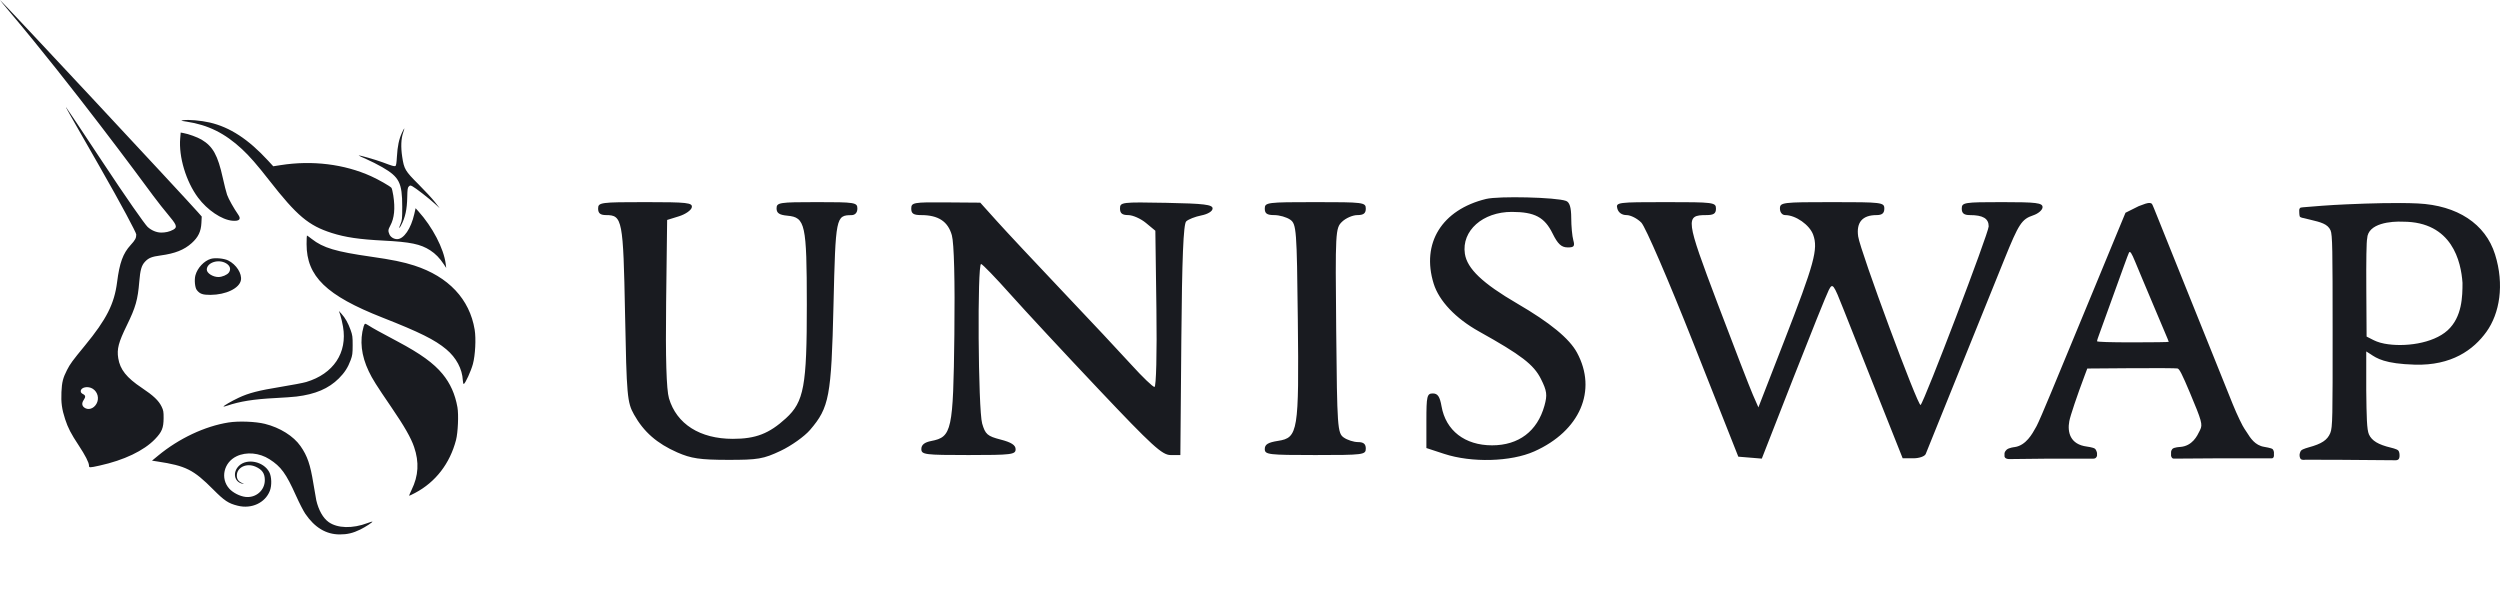 <svg width="158" height="38" viewBox="0 0 158 38" fill="none" xmlns="http://www.w3.org/2000/svg">
	<g clip-path="url(#clip0_7242_72344)">
		<path fill-rule="evenodd" clip-rule="evenodd" d="M0.612 0.749C4.559 5.425 8.892 11.3 9.593 12.25C9.63 12.301 9.657 12.338 9.673 12.359C10.047 12.864 10.355 13.238 10.59 13.523L10.59 13.523C11.11 14.155 11.264 14.342 10.954 14.514C10.704 14.653 10.445 14.699 10.188 14.699C9.896 14.699 9.568 14.562 9.329 14.341C9.16 14.184 8.004 12.545 6.43 10.16C5.225 8.336 4.217 6.822 4.189 6.797C4.126 6.738 4.127 6.74 6.307 10.547C7.675 12.938 8.612 14.705 8.612 14.818C8.612 15.048 8.547 15.169 8.257 15.486C7.773 16.013 7.556 16.606 7.4 17.832C7.225 19.207 6.732 20.179 5.366 21.841C4.567 22.814 4.436 22.993 4.235 23.385C3.981 23.879 3.911 24.155 3.883 24.779C3.853 25.439 3.911 25.865 4.117 26.495C4.298 27.047 4.487 27.412 4.969 28.141C5.385 28.77 5.624 29.237 5.624 29.42C5.624 29.566 5.653 29.566 6.297 29.424C7.84 29.084 9.093 28.485 9.798 27.752C10.234 27.298 10.336 27.048 10.34 26.426C10.342 26.019 10.327 25.934 10.214 25.7C10.031 25.319 9.697 25.003 8.962 24.512C7.998 23.869 7.586 23.351 7.473 22.639C7.379 22.054 7.488 21.642 8.021 20.551C8.573 19.422 8.709 18.941 8.802 17.802C8.862 17.067 8.944 16.777 9.161 16.544C9.387 16.302 9.59 16.219 10.148 16.145C11.059 16.023 11.639 15.793 12.116 15.364C12.529 14.992 12.702 14.634 12.729 14.094L12.749 13.685L12.518 13.422C11.681 12.47 0.052 0 7.4373e-05 0C-0.011 0 0.264 0.337 0.612 0.749ZM6.094 25.525C6.283 25.198 6.183 24.778 5.866 24.572C5.567 24.378 5.103 24.47 5.103 24.723C5.103 24.8 5.146 24.856 5.245 24.905C5.411 24.989 5.423 25.082 5.292 25.274C5.16 25.468 5.171 25.639 5.322 25.754C5.567 25.941 5.913 25.839 6.094 25.525ZM11.789 7.687C11.415 7.631 11.4 7.624 11.575 7.598C11.912 7.547 12.707 7.616 13.255 7.743C14.534 8.04 15.698 8.8 16.94 10.15L17.27 10.509L17.742 10.435C19.731 10.123 21.755 10.371 23.447 11.134C23.913 11.344 24.647 11.762 24.738 11.87C24.767 11.904 24.821 12.124 24.857 12.359C24.983 13.173 24.92 13.796 24.665 14.262C24.527 14.515 24.519 14.596 24.612 14.813C24.687 14.986 24.894 15.114 25.1 15.114C25.52 15.113 25.973 14.449 26.183 13.526L26.266 13.159L26.431 13.341C27.336 14.343 28.047 15.708 28.169 16.68L28.201 16.934L28.049 16.703C27.787 16.307 27.524 16.037 27.187 15.819C26.58 15.427 25.937 15.293 24.237 15.206C22.7 15.127 21.831 14.999 20.969 14.725C19.502 14.258 18.763 13.636 17.02 11.404C16.246 10.413 15.768 9.864 15.292 9.423C14.211 8.419 13.149 7.893 11.789 7.687ZM25.085 9.9C25.123 9.236 25.216 8.798 25.401 8.398C25.475 8.239 25.543 8.11 25.554 8.11C25.565 8.11 25.533 8.227 25.483 8.37C25.348 8.758 25.326 9.289 25.419 9.907C25.537 10.691 25.604 10.804 26.453 11.651C26.851 12.048 27.314 12.549 27.482 12.764L27.787 13.155L27.482 12.876C27.109 12.534 26.25 11.867 26.061 11.772C25.933 11.708 25.914 11.709 25.836 11.786C25.764 11.856 25.748 11.961 25.738 12.46C25.723 13.238 25.614 13.737 25.352 14.236C25.211 14.506 25.188 14.448 25.317 14.143C25.412 13.916 25.422 13.816 25.421 13.063C25.42 11.551 25.236 11.187 24.157 10.565C23.884 10.407 23.434 10.179 23.157 10.059C22.88 9.939 22.66 9.834 22.668 9.826C22.699 9.796 23.75 10.096 24.174 10.255C24.803 10.491 24.907 10.522 24.984 10.493C25.035 10.474 25.06 10.329 25.085 9.9ZM11.389 8.739C11.287 9.907 11.756 11.469 12.514 12.487C13.102 13.277 14.012 13.89 14.685 13.95C15.125 13.989 15.257 13.854 15.058 13.57C14.782 13.176 14.441 12.569 14.351 12.309C14.296 12.148 14.174 11.671 14.082 11.249C13.765 9.81 13.455 9.25 12.737 8.824C12.475 8.669 11.917 8.466 11.593 8.409L11.42 8.378L11.389 8.739ZM24.166 20.069C20.623 18.676 19.376 17.468 19.376 15.429C19.376 15.129 19.387 14.883 19.399 14.883C19.413 14.883 19.549 14.982 19.704 15.103C20.422 15.666 21.227 15.906 23.453 16.223C24.763 16.41 25.501 16.56 26.181 16.781C28.343 17.481 29.68 18.901 29.999 20.836C30.092 21.398 30.038 22.452 29.887 23.008C29.769 23.447 29.407 24.238 29.311 24.268C29.284 24.276 29.258 24.177 29.251 24.041C29.215 23.315 28.838 22.608 28.207 22.078C27.489 21.475 26.524 20.996 24.166 20.069ZM21.508 19.915C21.558 20.06 21.635 20.389 21.679 20.647C21.963 22.295 21.076 23.627 19.352 24.143C19.17 24.198 18.451 24.335 17.755 24.448C16.345 24.677 15.716 24.84 15.085 25.137C14.636 25.347 14.094 25.663 14.126 25.694C14.136 25.704 14.239 25.681 14.353 25.641C15.15 25.368 16.037 25.227 17.384 25.158C17.919 25.131 18.527 25.088 18.736 25.062C19.936 24.915 20.768 24.559 21.415 23.916C21.775 23.558 21.99 23.225 22.163 22.755C22.272 22.457 22.287 22.346 22.288 21.818C22.289 21.28 22.276 21.182 22.157 20.851C22.001 20.417 21.818 20.091 21.585 19.836L21.418 19.652L21.508 19.915ZM23.303 23.462C22.832 22.474 22.724 21.521 22.982 20.632C23.009 20.537 23.054 20.459 23.08 20.459C23.107 20.459 23.218 20.517 23.327 20.589C23.544 20.732 23.979 20.972 25.138 21.588C26.584 22.358 27.408 22.954 27.969 23.635C28.459 24.231 28.763 24.91 28.91 25.738C28.992 26.207 28.944 27.336 28.821 27.808C28.432 29.298 27.528 30.468 26.24 31.15C26.051 31.25 25.881 31.332 25.863 31.333C25.845 31.333 25.913 31.162 26.016 30.953C26.449 30.069 26.499 29.208 26.171 28.25C25.97 27.664 25.561 26.948 24.735 25.738C23.774 24.332 23.539 23.958 23.303 23.462ZM14.438 26.701C12.948 26.938 11.313 27.707 9.999 28.791L9.607 29.113L9.951 29.166C11.746 29.439 12.229 29.682 13.474 30.934C14.19 31.654 14.432 31.814 15.027 31.962C15.899 32.18 16.759 31.78 17.055 31.02C17.186 30.681 17.169 30.118 17.017 29.836C16.658 29.163 15.61 28.946 15.103 29.439C14.681 29.849 14.803 30.467 15.329 30.573C15.449 30.598 15.445 30.592 15.298 30.527C15.068 30.426 14.968 30.285 14.967 30.061C14.964 29.537 15.579 29.242 16.151 29.494C16.57 29.679 16.737 29.92 16.737 30.343C16.737 30.994 16.169 31.484 15.509 31.404C15.156 31.361 14.724 31.141 14.492 30.885C13.91 30.242 14.137 29.227 14.95 28.838C15.569 28.541 16.392 28.614 17.031 29.023C17.764 29.491 18.076 29.92 18.708 31.327C18.913 31.785 19.178 32.3 19.296 32.472C19.894 33.347 20.611 33.776 21.475 33.776C21.951 33.776 22.309 33.691 22.76 33.471C23.095 33.307 23.57 32.997 23.536 32.964C23.526 32.955 23.387 32.997 23.227 33.058C22.284 33.417 21.326 33.392 20.769 32.994C20.418 32.744 20.136 32.245 19.99 31.621C19.965 31.513 19.882 31.036 19.806 30.561C19.612 29.357 19.426 28.816 18.993 28.195C18.55 27.56 17.697 27.026 16.744 26.788C16.15 26.64 15.08 26.599 14.438 26.701ZM12.352 17.394C12.48 16.93 12.896 16.487 13.324 16.359C13.595 16.278 14.157 16.33 14.422 16.461C14.934 16.715 15.305 17.294 15.225 17.712C15.126 18.221 14.28 18.629 13.306 18.636C12.809 18.639 12.625 18.574 12.435 18.326C12.318 18.173 12.273 17.677 12.352 17.394ZM14.291 16.642C14.546 16.795 14.612 17.02 14.462 17.228C14.358 17.372 14.038 17.508 13.804 17.508C13.453 17.508 13.069 17.264 13.069 17.041C13.069 16.593 13.805 16.352 14.291 16.642ZM90.608 17.927C89.814 15.373 91.124 13.255 93.919 12.574C94.72 12.379 98.35 12.467 98.972 12.697C99.2 12.781 99.299 13.105 99.302 13.769C99.303 14.293 99.362 14.928 99.433 15.182C99.54 15.566 99.477 15.642 99.058 15.636C98.678 15.63 98.449 15.415 98.128 14.765C97.617 13.726 96.997 13.396 95.553 13.392C93.71 13.387 92.361 14.586 92.58 16.036C92.723 16.979 93.698 17.907 95.886 19.183C97.968 20.396 99.183 21.394 99.667 22.288C100.962 24.679 99.856 27.237 96.972 28.526C95.492 29.188 93.01 29.256 91.266 28.683L90.148 28.316V26.591C90.148 25.029 90.187 24.866 90.555 24.866C90.864 24.866 90.997 25.062 91.105 25.679C91.374 27.213 92.58 28.145 94.298 28.145C95.981 28.145 97.157 27.256 97.608 25.645C97.799 24.958 97.766 24.705 97.386 23.948C96.93 23.04 96.144 22.438 93.476 20.95C91.996 20.125 90.948 19.021 90.608 17.927ZM38.307 13.594C37.943 13.594 37.801 13.479 37.801 13.184C37.801 12.793 37.943 12.774 40.795 12.774C43.443 12.774 43.782 12.812 43.721 13.106C43.684 13.289 43.318 13.543 42.908 13.67L42.163 13.901L42.099 19.127C42.057 22.614 42.117 24.626 42.279 25.173C42.762 26.799 44.236 27.735 46.315 27.735C47.762 27.735 48.608 27.408 49.67 26.436C50.812 25.392 50.995 24.4 50.991 19.244C50.987 14.157 50.896 13.738 49.766 13.632C49.251 13.584 49.079 13.468 49.079 13.171C49.079 12.8 49.249 12.774 51.633 12.774C54.044 12.774 54.186 12.797 54.186 13.184C54.186 13.436 54.043 13.595 53.814 13.597C52.828 13.605 52.81 13.696 52.677 19.273C52.54 25.065 52.411 25.751 51.197 27.169C50.846 27.579 50.011 28.173 49.341 28.49C48.248 29.007 47.9 29.066 45.993 29.063C44.236 29.059 43.681 28.977 42.801 28.591C41.518 28.026 40.684 27.296 40.069 26.198C39.639 25.431 39.603 25.017 39.503 19.824C39.389 13.88 39.334 13.594 38.307 13.594ZM58.219 13.594C57.733 13.594 57.591 13.501 57.591 13.184C57.591 12.8 57.727 12.775 59.772 12.791L61.953 12.808L62.997 13.969C63.57 14.608 65.441 16.606 67.152 18.41C68.864 20.213 70.83 22.311 71.52 23.072C72.21 23.833 72.86 24.456 72.964 24.456C73.07 24.456 73.124 22.306 73.085 19.519L73.018 14.582L72.421 14.088C72.093 13.816 71.59 13.594 71.304 13.594C70.924 13.594 70.784 13.482 70.784 13.178C70.784 12.778 70.893 12.765 73.71 12.819C76.105 12.866 76.636 12.931 76.636 13.175C76.636 13.35 76.34 13.533 75.924 13.615C75.534 13.692 75.103 13.861 74.967 13.992C74.792 14.16 74.703 16.335 74.66 21.494L74.599 28.759H73.982C73.451 28.759 72.819 28.182 69.44 24.609C67.281 22.327 64.761 19.614 63.84 18.581C62.919 17.548 62.094 16.695 62.006 16.685C61.759 16.658 61.819 25.889 62.072 26.765C62.269 27.448 62.404 27.565 63.241 27.781C63.915 27.954 64.187 28.131 64.187 28.392C64.187 28.728 63.931 28.759 61.208 28.759C58.437 28.759 58.229 28.733 58.229 28.375C58.229 28.113 58.43 27.952 58.858 27.87C60.157 27.62 60.243 27.222 60.316 21.151C60.357 17.75 60.297 15.371 60.158 14.872C59.913 13.996 59.303 13.594 58.219 13.594ZM80.532 13.594C80.076 13.594 79.934 13.496 79.934 13.184C79.934 12.792 80.076 12.774 83.126 12.774C86.176 12.774 86.318 12.792 86.318 13.184C86.318 13.485 86.176 13.594 85.786 13.594C85.494 13.594 85.059 13.782 84.82 14.012C84.398 14.418 84.388 14.62 84.448 20.894C84.506 27.019 84.531 27.374 84.922 27.649C85.15 27.809 85.556 27.94 85.827 27.94C86.176 27.94 86.318 28.058 86.318 28.349C86.318 28.741 86.176 28.759 83.126 28.759C80.149 28.759 79.934 28.733 79.934 28.376C79.934 28.087 80.143 27.96 80.777 27.862C82.037 27.668 82.101 27.271 82.022 20.186C81.96 14.512 81.933 14.159 81.543 13.884C81.316 13.725 80.861 13.594 80.532 13.594ZM102.797 13.594C102.506 13.594 102.285 13.438 102.216 13.184C102.109 12.787 102.21 12.774 105.277 12.774C108.307 12.774 108.449 12.792 108.449 13.184C108.449 13.499 108.307 13.594 107.836 13.594C106.497 13.594 106.527 13.828 108.554 19.188C109.586 21.916 110.588 24.508 110.781 24.947L111.131 25.745L112.756 21.565C114.669 16.645 114.918 15.735 114.593 14.837C114.367 14.212 113.486 13.594 112.822 13.594C112.634 13.594 112.492 13.418 112.492 13.184C112.492 12.792 112.634 12.774 115.79 12.774C118.947 12.774 119.089 12.792 119.089 13.184C119.089 13.476 118.947 13.594 118.597 13.594C117.703 13.594 117.308 14.053 117.437 14.946C117.569 15.865 121.229 25.742 121.382 25.594C121.632 25.353 125.685 14.721 125.685 14.307C125.685 13.81 125.324 13.594 124.497 13.594C124.125 13.594 123.983 13.481 123.983 13.184C123.983 12.797 124.125 12.774 126.536 12.774C128.702 12.774 129.09 12.822 129.09 13.092C129.09 13.267 128.825 13.499 128.5 13.608C127.771 13.853 127.588 14.133 126.673 16.397C126.271 17.391 125.013 20.503 123.878 23.312C122.742 26.121 121.765 28.542 121.705 28.692C121.645 28.842 121.293 28.964 120.923 28.964H120.249L118.721 25.122C117.88 23.008 116.887 20.505 116.514 19.558C115.874 17.936 115.821 17.865 115.58 18.328C115.44 18.599 114.43 21.107 113.335 23.902L111.346 28.984L110.604 28.923L109.861 28.862L107.03 21.705C105.448 17.706 103.993 14.337 103.733 14.071C103.477 13.808 103.056 13.594 102.797 13.594ZM145.346 13.681C145.311 13.603 145.311 13.323 145.311 13.323C145.311 13.323 145.303 13.222 145.346 13.168C145.39 13.115 145.406 13.113 145.562 13.099L145.564 13.099C146.138 13.046 147.291 12.957 148.253 12.916C148.341 12.913 148.439 12.908 148.545 12.904L148.547 12.904L148.549 12.904L148.55 12.904C149.608 12.857 151.503 12.795 152.805 12.858C155.303 12.979 157.08 14.146 157.686 16.075C158.292 18.003 157.971 19.814 157.146 20.966C156.32 22.119 154.932 23.111 152.625 23.047C150.721 22.993 150.211 22.649 149.804 22.373C149.718 22.315 149.636 22.26 149.547 22.211V24.671C149.567 26.349 149.582 27.154 149.716 27.453C149.897 27.854 150.307 28.101 151.104 28.291C151.104 28.291 151.465 28.373 151.558 28.46C151.651 28.547 151.651 28.741 151.651 28.741C151.651 28.741 151.67 28.922 151.596 29.014C151.521 29.106 151.376 29.088 151.376 29.088L147.844 29.06L145.715 29.055C145.715 29.055 145.491 29.096 145.408 29.009C145.324 28.922 145.332 28.741 145.332 28.741C145.332 28.741 145.35 28.546 145.448 28.459C145.545 28.371 145.909 28.273 145.909 28.273C146.73 28.051 147.086 27.815 147.273 27.371C147.423 27.013 147.424 26.349 147.422 20.93C147.421 15.792 147.413 14.833 147.291 14.558C147.11 14.149 146.659 14.041 146.016 13.887L146.015 13.887C145.888 13.857 145.753 13.825 145.611 13.788C145.611 13.788 145.382 13.758 145.346 13.681ZM155.63 17.874C155.63 18.716 155.615 20.035 154.687 20.879C153.759 21.722 151.931 21.953 150.691 21.718C150.3 21.644 150.076 21.53 149.904 21.442L149.887 21.433L149.569 21.271L149.551 18.311C149.539 16.456 149.559 15.248 149.605 15.075C149.646 14.097 151.139 13.975 151.868 14.011C154.988 14.011 155.539 16.552 155.63 17.874ZM135.548 12.889C135.548 12.889 135.395 12.945 135.164 13.03L134.331 13.446L133.731 14.894C133.401 15.69 132.797 17.151 132.39 18.142C131.647 19.945 131.157 21.13 130.641 22.367C130.489 22.731 130.031 23.838 129.622 24.829C129.214 25.819 128.806 26.761 128.715 26.923C128.7 26.95 128.684 26.979 128.667 27.009C128.439 27.424 128.042 28.145 127.341 28.253C127.341 28.253 126.956 28.29 126.814 28.426C126.671 28.562 126.685 28.674 126.685 28.674V28.846C126.685 28.846 126.698 28.929 126.779 28.97C126.859 29.012 126.969 29.014 126.969 29.014L129.532 28.986H132.18C132.18 28.986 132.368 29.007 132.44 28.949C132.512 28.891 132.532 28.805 132.532 28.805V28.625C132.532 28.625 132.495 28.429 132.39 28.352C132.285 28.276 131.892 28.223 131.892 28.223C130.832 28.089 130.649 27.314 130.78 26.616C130.845 26.274 131.271 25.007 131.751 23.732L131.917 23.291L134.692 23.27C136.219 23.259 137.537 23.267 137.621 23.287C137.741 23.317 137.91 23.648 138.405 24.827C139.156 26.613 139.215 26.831 139.049 27.165C139.039 27.185 139.028 27.208 139.017 27.232C138.861 27.555 138.558 28.183 137.796 28.247C137.796 28.247 137.391 28.261 137.29 28.378C137.19 28.495 137.211 28.629 137.211 28.629V28.808C137.211 28.808 137.238 28.913 137.29 28.954C137.342 28.996 137.43 28.985 137.43 28.985L139.949 28.968L143.491 28.968C143.491 28.968 143.63 28.982 143.668 28.931C143.705 28.879 143.713 28.818 143.713 28.818V28.581C143.713 28.581 143.698 28.454 143.63 28.385C143.562 28.315 143.102 28.242 143.102 28.242C142.516 28.15 142.224 27.682 142.006 27.334C141.95 27.245 141.9 27.164 141.85 27.099C141.75 26.966 141.389 26.238 141.107 25.538C140.825 24.838 140.189 23.256 139.694 22.024C139.198 20.791 138.506 19.071 138.156 18.203C137.807 17.334 137.142 15.68 136.679 14.528C136.603 14.339 136.535 14.169 136.474 14.017L136.474 14.017C136.164 13.243 136.039 12.931 136.005 12.889C135.893 12.752 135.548 12.889 135.548 12.889ZM135.383 17.596C135.271 17.333 135.074 16.862 134.946 16.549C134.712 15.979 134.623 15.848 134.551 15.966C134.53 16 134.383 16.389 134.224 16.831C133.197 19.688 132.732 20.974 132.639 21.216C132.58 21.369 132.532 21.526 132.532 21.566C132.532 21.611 133.367 21.637 134.799 21.637C136.045 21.637 137.065 21.623 137.065 21.604C137.065 21.586 136.954 21.313 136.818 20.998C136.682 20.683 136.349 19.896 136.079 19.249C135.808 18.603 135.495 17.859 135.383 17.596Z" fill="#191B20"/>
	</g>
	<defs>
		<clipPath id="clip0_7242_72344">
			<rect width="158" height="38" fill="white"/>
		</clipPath>
	</defs>
</svg>
